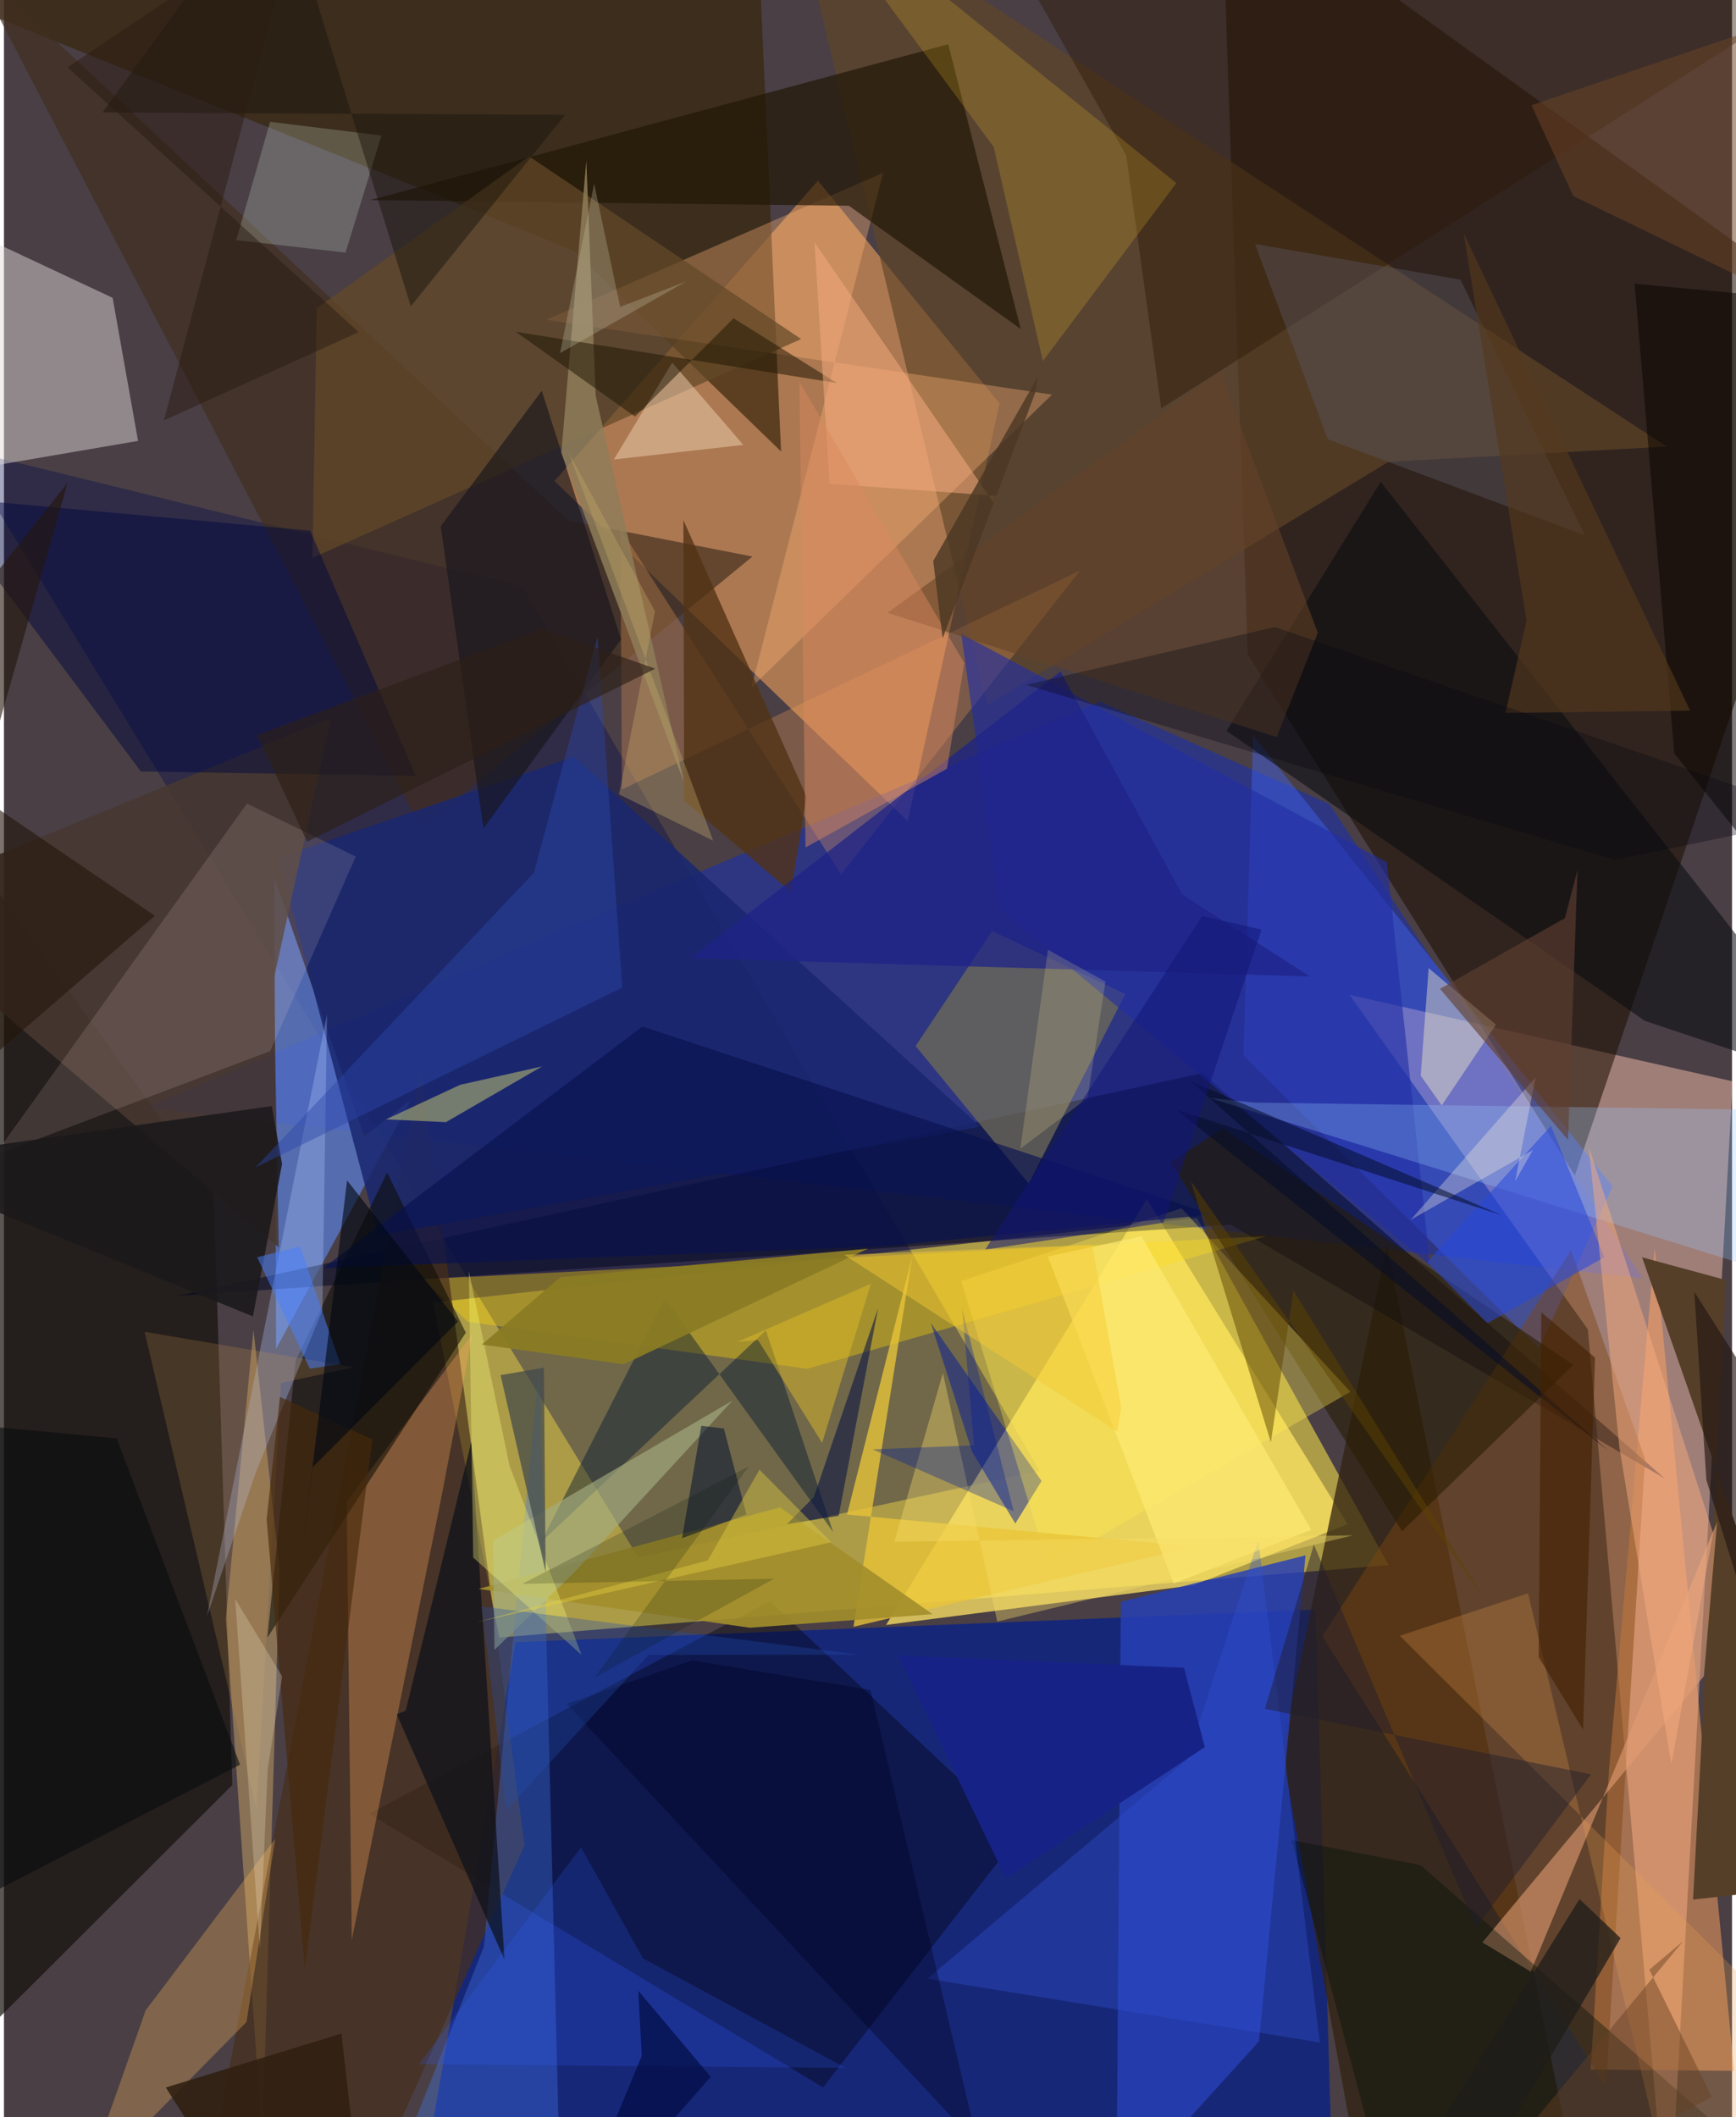 <svg xmlns="http://www.w3.org/2000/svg" width="228" height="278" viewBox="0 0 836 1024"><path fill="#493f45" d="M0 0h836v1024H0z"/><path fill="#cdba49" fill-opacity=".753" d="M239.593 792.01l-31.932-162.014 369.486-40.9 92.712 167.92z"/><path fill="#021d8d" fill-opacity=".702" d="M634.454 778.524L643.65 1086l-435.692-61.738 39.548-229.987z"/><path fill="#e19759" fill-opacity=".647" d="M266.32 232.636l170.882 164.457 44.457-201.953-87.853-107.763z"/><path fill="#0028e7" fill-opacity=".376" d="M530.24 339.33l110.96 49.548 151.63 229.503-724.415-82.566z"/><path fill="#fec6b0" fill-opacity=".471" d="M766.236 642.958L805.176 1086l31.126-562.997-185.344-41.817z"/><path fill="#1d1000" fill-opacity=".553" d="M601.693 316.44l158.253 252.118L898 160.804 588.875-62z"/><path fill="#00084c" fill-opacity=".349" d="M500.945 711.308L250.74 283.734l-271.895-66.725L306.88 753.327z"/><path fill="#ffe564" fill-opacity=".745" d="M575.468 766.744l74.528-29.585-97.127-157.118-126.127 205.886z"/><path fill="#14100a" fill-opacity=".702" d="M-7.279 425.118l108.74 151.787 9.023 286.42-122.566 122.27z"/><path fill="#fea261" fill-opacity=".506" d="M776.52 855.404l-8.884 145.591 69.376.588-38.428-397.91z"/><path fill="#00000d" fill-opacity=".396" d="M490.95 887.589l-94.682 122.032-219.664-132.396 193.944-102.84z"/><path fill="#36240b" fill-opacity=".675" d="M364.58-35.88l11.361 254.247-100.272-97.163L-36.487-4.827z"/><path fill="#322210" fill-opacity=".749" d="M668.985 602.705l-50.929 243.99 38.17 208.487L766.721 1086z"/><path fill="#5979cd" fill-opacity=".769" d="M131.638 652.378l-.817-227.839 43.487 125.145L197 531.804z"/><path fill="#e0dbd9" fill-opacity=".467" d="M64.875 213.254l-100.784 17.252-10.33-132.792 98.815 46.326z"/><path fill="#273fb6" fill-opacity=".831" d="M629.664 752.28l-22.507 235.011-68.947 76.213 2.099-288.729z"/><path fill="#3f67ff" fill-opacity=".412" d="M604.27 355.677L778.29 573.87l-35.69 78.426-142.941-141.78z"/><path fill="#010723" fill-opacity=".522" d="M579.948 519.017l223.434 196.03L593.468 592.34l-509.576 34.4z"/><path fill="#604628" fill-opacity=".667" d="M379.09-62l425.267 277.988-134.626 7.401-194.076 117.707z"/><path fill="#fac971" fill-opacity=".357" d="M125.018 1036.869l-17.666-254.085 13.357-139.63 12.642 115.79z"/><path fill="#ffd800" fill-opacity=".365" d="M388.634 662.038l-164.17-22.706-21.858-20.61 407.898-20.806z"/><path fill="#7d4610" fill-opacity=".459" d="M758.153 604.728l35.776 100.928-18.934 303.46L637.803 791.4z"/><path fill="#462e1b" fill-opacity=".698" d="M201.657 516.122l50.186 376.301-81.2 180.466L92.61 1086z"/><path fill="#ffb277" fill-opacity=".353" d="M506.998 190.861L262.373 154.69l162.96-71.136-63.73 248.954z"/><path fill="#6c6857" fill-opacity=".776" d="M441.028 505.937l54.73 66.55 46.686-91.697-64.368-30.502z"/><path fill="#402d1f" fill-opacity=".671" d="M-16.942-19.59l218.848 420.132L362.09 269.184l-89.2-17.452z"/><path fill="#1a2870" fill-opacity=".871" d="M181.082 597.612l-48.318-182.726 143.055-48.91 196.528 178.91z"/><path fill="#553f29" d="M817.13 918.756l16.06-299.602-40.714-11.043L898 909.727z"/><path fill="#fba45d" fill-opacity=".322" d="M165.79 726.315l2.47 212.092 43.062-212.672 15.421-80.726z"/><path fill="#1f1403" fill-opacity=".655" d="M408.722 99.501l83.184 59.658L456.8 21.402 177.116 96.797z"/><path fill="#4279ef" fill-opacity=".349" d="M259.06 658.02l-26.87 283.53L174.906 1086h94.838z"/><path fill="#fca359" fill-opacity=".278" d="M298.966 381.849L520.573 276 404.96 422.88 298.22 255.767z"/><path fill="#0b0b02" fill-opacity=".553" d="M127.438 792.064l95.994-147.483-38.071-77.461-44.254 90.858z"/><path fill="#212ea5" fill-opacity=".612" d="M689.931 611.957L668.993 417.02l-205.88-110.523 18.517 133.222z"/><path fill="#634927" fill-opacity=".718" d="M254.044 75.622l131.581 88.35L149.23 269.824l2.086-120.746z"/><path fill="#281c00" fill-opacity=".569" d="M589.574 545.757l-25.109 16.522 111.9 178.302 82.924-80.41z"/><path fill="#0a0b0f" fill-opacity=".557" d="M666.036 233.009l-74.591 120.5 202.388 140.255L898 528.514z"/><path fill="#9acbff" fill-opacity=".282" d="M604.777 533.301l-21.888-2.346 255.864 79.624L898 537.408z"/><path fill="#011a9a" fill-opacity=".486" d="M468.396 702.224l20.854 34.653 12.705-20.562-53.574-76.43z"/><path fill="#2c1806" fill-opacity=".431" d="M465.485-62L874.42-2.58 559.87 197.546l-16.998-122.5z"/><path fill="#483831" fill-opacity=".871" d="M130.561 473.48l2.362 129.872L-62 437.725l220.206-90.384z"/><path fill="#ffbb5c" fill-opacity=".302" d="M117.325 977.992l13.923-88.66-62.704 83.016-30.26 85.82z"/><path fill="#533214" fill-opacity=".78" d="M380.738 431.445l-51.689-44.255-.363-135.623 59.574 133.678z"/><path fill="#fbdbd8" fill-opacity=".137" d="M-4.656 558.898l122.21-170.24 52.634 25.605-41.385 94.112z"/><path fill="#aec7fc" fill-opacity=".318" d="M121.935 711.858l-23.798 70.07 58.153-291.395-2.235 143.258z"/><path fill="#e29e73" fill-opacity=".592" d="M738.624 953.626l90.147-217.543-6.394 74.624-107.16 128.76z"/><path fill="#ffe84e" fill-opacity=".353" d="M569.681 584.402l81.69 88.766-146.21 84.33-42.082-137.89z"/><path fill="#00083e" fill-opacity=".471" d="M66.226 373.13l133.046 2.165-51.09-118.602L-33.36 240.16z"/><path fill="#facb25" fill-opacity=".196" d="M502.607 174.658L478.814 71.094 380.547-62 567.15 88.55z"/><path fill="#ecffed" fill-opacity=".204" d="M165.243 122.162l17.381-56.614-53.885-6.638-16.347 57.244z"/><path fill="#d9d96e" fill-opacity=".471" d="M184.825 541.412l35.903-16.74 39.592-8.88-46.486 26.952z"/><path fill="#18151c" fill-opacity=".639" d="M231.946 400.71l66.575-91.46-38.34-120.248-48.862 65.552z"/><path fill="#010e08" fill-opacity=".376" d="M894.96 1086L685.301 902.1l-62.36-12.134 41.924 156.753z"/><path fill="#01132f" fill-opacity=".427" d="M319.753 628.104l-59.892 117.71 108.764-102.391 32.5 97.55z"/><path fill="#3152d5" fill-opacity=".353" d="M636.557 987.844l-189.81-30.833L572.42 851.09l34.395-106.201z"/><path fill="#0c1019" fill-opacity=".702" d="M190.04 829.171l52.127 118.741-16.077-250.44-31.746 129.936z"/><path fill="#8e7d58" fill-opacity=".851" d="M269.636 219.034l12.092-141.405 4.539 113.85 42.63 186.7z"/><path fill="#59545f" fill-opacity=".439" d="M605.221 118.02l35.214 94.435 124.388 46.51-60.208-123.686z"/><path fill="#eac438" fill-opacity=".773" d="M407.848 732.524l167.797 15.603-164.68 38.67 28.483-179.328z"/><path fill="#09124f" fill-opacity=".647" d="M427.25 602.667l157.195-15.279-275.577-90.945-154.501 116.936z"/><path fill="#fbf4c7" fill-opacity=".416" d="M721.783 495.573l-32.56-27.308-3.824 51.976 10.155 14.414z"/><path fill="#2748dc" fill-opacity=".545" d="M748.406 544.509l-59.938 65.942 29.167 29.53 56.618-31.909z"/><path fill="#f8ad7f" fill-opacity=".482" d="M766.724 554.706l60.13 186.73-20.178 111.89L781.5 700.03z"/><path fill="#eda352" fill-opacity=".255" d="M737.31 770.629L811.89 1086l86.11-73.061-222.707-221.762z"/><path fill="#a28e2b" fill-opacity=".914" d="M229.614 768.492l131.276 18.793 88.35-6.562-73.799-51.67z"/><path fill="#ebccad" fill-opacity=".518" d="M351.151 207.57l6.492 7.628-62.589 7.043 28.215-46.882z"/><path fill="#1c191b" fill-opacity=".886" d="M120.427 636.702l14.111-73.73-4.975-27.997L-62 562.11z"/><path fill="#a4ac81" fill-opacity=".643" d="M275.943 760.47l-38.665 37.536-.707-52.807 115.874-67.801z"/><path fill="#fbfc7c" fill-opacity=".337" d="M224.896 614.6l19.664 94.26 34.88 91.57-52.427-47.086z"/><path fill="#090501" fill-opacity=".518" d="M808.049 364.399L898 476.856V147.385l-109.136-10.157z"/><path fill="#2c47aa" fill-opacity=".431" d="M299.1 477.659l-177.48 87.046 134.7-142.547 30.862-114.244z"/><path fill="#cc924f" fill-opacity=".212" d="M134.039 668.87l35.312-7.553-101.336-17.193 54.126 230.554z"/><path fill="#1d1702" fill-opacity=".518" d="M352.962 153.954l50.033 31.328-155.37-24.796 57.664 41.019z"/><path fill="#315df9" fill-opacity=".212" d="M279.16 893.466l-78.428 104.951 206.343 1.714-97.98-52.959z"/><path fill="#1e2387" fill-opacity=".733" d="M631.796 472.278l-299.56-8.84 178.903-138.679 58.874 107.916z"/><path fill="#644326" fill-opacity=".561" d="M615.717 356.506l19.876-50.452-47.232-126.037-160.946 116.377z"/><path fill="#f4ab7d" fill-opacity=".529" d="M479.977 239.826l-80.611-5.83-7.208-116.777 86.452 125.725z"/><path fill="#db885e" fill-opacity=".463" d="M464.575 320.67l-79.76-136.049 2.952 225.299 68.432-38.116z"/><path fill="#23160b" fill-opacity=".6" d="M-62 559.822L30.831 233.42-62 350.877l135.034 92.07z"/><path fill="#404849" fill-opacity=".702" d="M261.208 661.472l-221.11 38.285 200.149-34.664 21.8 95.313z"/><path fill="#000324" fill-opacity=".396" d="M419.218 817.372l-86.194-14.346-60.803 21.08 199.02 213.564z"/><path fill="#1d170e" fill-opacity=".502" d="M47.705 54.366l223.68 1.229-74.575 92.596L132.012-62z"/><path fill="#5e4300" fill-opacity=".486" d="M612.901 697.533l-38.737-126.32 142.464 202.891-92.822-149.863z"/><path fill="#55391c" fill-opacity=".643" d="M736.605 300.233l-10.209 44.563 89.323-1.084-109.507-230.779z"/><path fill="#ffeb74" fill-opacity=".671" d="M504.982 607.737l45.292-9.81 82.135 142-66.559 25.92z"/><path fill="#061331" fill-opacity=".545" d="M328.033 743.98l9.328-54.378 10.929 1.339 10.873 41.494z"/><path fill="#deb929" fill-opacity=".49" d="M419.369 620.91l-23.565 76.987-30.974-49.753-9.875.839z"/><path fill="#6c4525" fill-opacity=".518" d="M738.955 50.905L860.008 9.79 898 162.024 759.194 94.8z"/><path fill="#172287" d="M432.768 800.752l138.11 5.883 10.078 38.39-96.243 63.483z"/><path fill="#fff6db" fill-opacity=".314" d="M680.524 590.016l59.149-33.786-8.616 15.091 9.872-50.238z"/><path fill="#487eff" fill-opacity=".514" d="M122.503 608.083l20.758-5.232 19.46 56.958-14.754 2.179z"/><path fill="#211e2c" fill-opacity=".459" d="M712.085 932.374l-78.397-185.307-23.702 79.439 157.798 31.683z"/><path fill="#f8dd69" fill-opacity=".376" d="M430.72 745.697l23.53-81.648 26.267 120.254L652.6 742.59z"/><path fill="#021c9c" fill-opacity=".337" d="M469.306 699.069l-5.742-65.971 24.934 97.835-68.325-29.937z"/><path fill="#061044" fill-opacity=".565" d="M378.783 737.156l25.04-4.018 19.064-100.434-31.093 91.374z"/><path fill="#472909" fill-opacity=".627" d="M127.075 734.883l18.476 217.346 32.654-256.007-44.691-20.59z"/><path fill="#c6ab6a" fill-opacity=".353" d="M297.542 384.2l45.562 22.403-69.809-187.507 41.645 76.575z"/><path fill="#0a0c10" fill-opacity=".604" d="M54.533 695.703L114.216 853.5l-161.838 83.531L-62 684.82z"/><path fill="#603f31" fill-opacity=".624" d="M761.23 420.813l-4.567 130.528-61.955-73.064 60.446-34.238z"/><path fill="#050d29" fill-opacity=".533" d="M775.756 701.343L566.844 536.601l157.98 51.262-150.967-65.031z"/><path fill="#f9e999" fill-opacity=".192" d="M491.69 555.585l13.358-96.208 27.814 15.401-8.611 56.262z"/><path fill="#070910" fill-opacity=".325" d="M880.506 394.845L779.37 415.972l-284.96-84.747 120.41-27.978z"/><path fill="#000813" fill-opacity=".616" d="M143.383 758.56l5.762-48.735 70.5-70.635-53.65-68.263z"/><path fill="#234eab" fill-opacity=".325" d="M231.04 776.94l182.436 23.344-101.655.14-68.785 75.054z"/><path fill="#442000" fill-opacity=".6" d="M763.94 836.578l5.765-179.949-25.965-21.915-1.283 166.759z"/><path fill="#c2bea4" fill-opacity=".306" d="M269.022 170.796l61.02-34.687-31.929 12.343-12.587-59.587z"/><path fill="#231611" fill-opacity=".647" d="M898 955.256V750.614l-80.243-125.768 5.81 90.97z"/><path fill="#efe3c7" fill-opacity=".271" d="M127.565 855.86l7.037-45.063-22.741-37.429 11.949 169.074z"/><path fill="#673f23" fill-opacity=".459" d="M812.366 938.847l-16.374 13.826 30.265 61.543L690.293 1086z"/><path fill="#301f10" fill-opacity=".878" d="M163.267 983.566l9.714 85.808L126.822 1086l-48.504-76.342z"/><path fill="#2c2016" fill-opacity=".639" d="M122.503 355.57l137.971-51.428 54.614 19.279-168.434 83.661z"/><path fill="#4b3723" fill-opacity=".804" d="M500.161 182.2l-1.179 7.533-44.883 118.953-4.541-37.369z"/><path fill="#111578" fill-opacity=".529" d="M608.41 449.606l-28.71-6.566-105.06 161.383 86.268-13.028z"/><path fill="#010b41" fill-opacity=".682" d="M306.878 962.84l1.67 31.543-38.02 91.617 71.377-81.524z"/><path fill="#1f1d19" fill-opacity=".761" d="M782.075 937.409l-58.856 99.845-60.778 41.676 99.77-160.427z"/><path fill="#e5ce40" fill-opacity=".416" d="M365.501 710.817l-25.003 43.885-111.627 29.83 171.328-38.58z"/><path fill="#8a7b23" fill-opacity=".941" d="M231.192 650.313l68.601 9.56 118.19-55.936-148.833 13.798z"/><path fill="#291c11" fill-opacity=".486" d="M171.612 160.645L77.379 203.33 142.67-42.534 30.75 32.581z"/><path fill="#021307" fill-opacity=".184" d="M372.54 763.592l-121.77 2.48 109.557-56.797-74.399 101.895z"/><path fill="#f7c933" fill-opacity=".463" d="M540.446 680.497l-14-78.478-119.984 4.874 132.17 85.541z"/></svg>